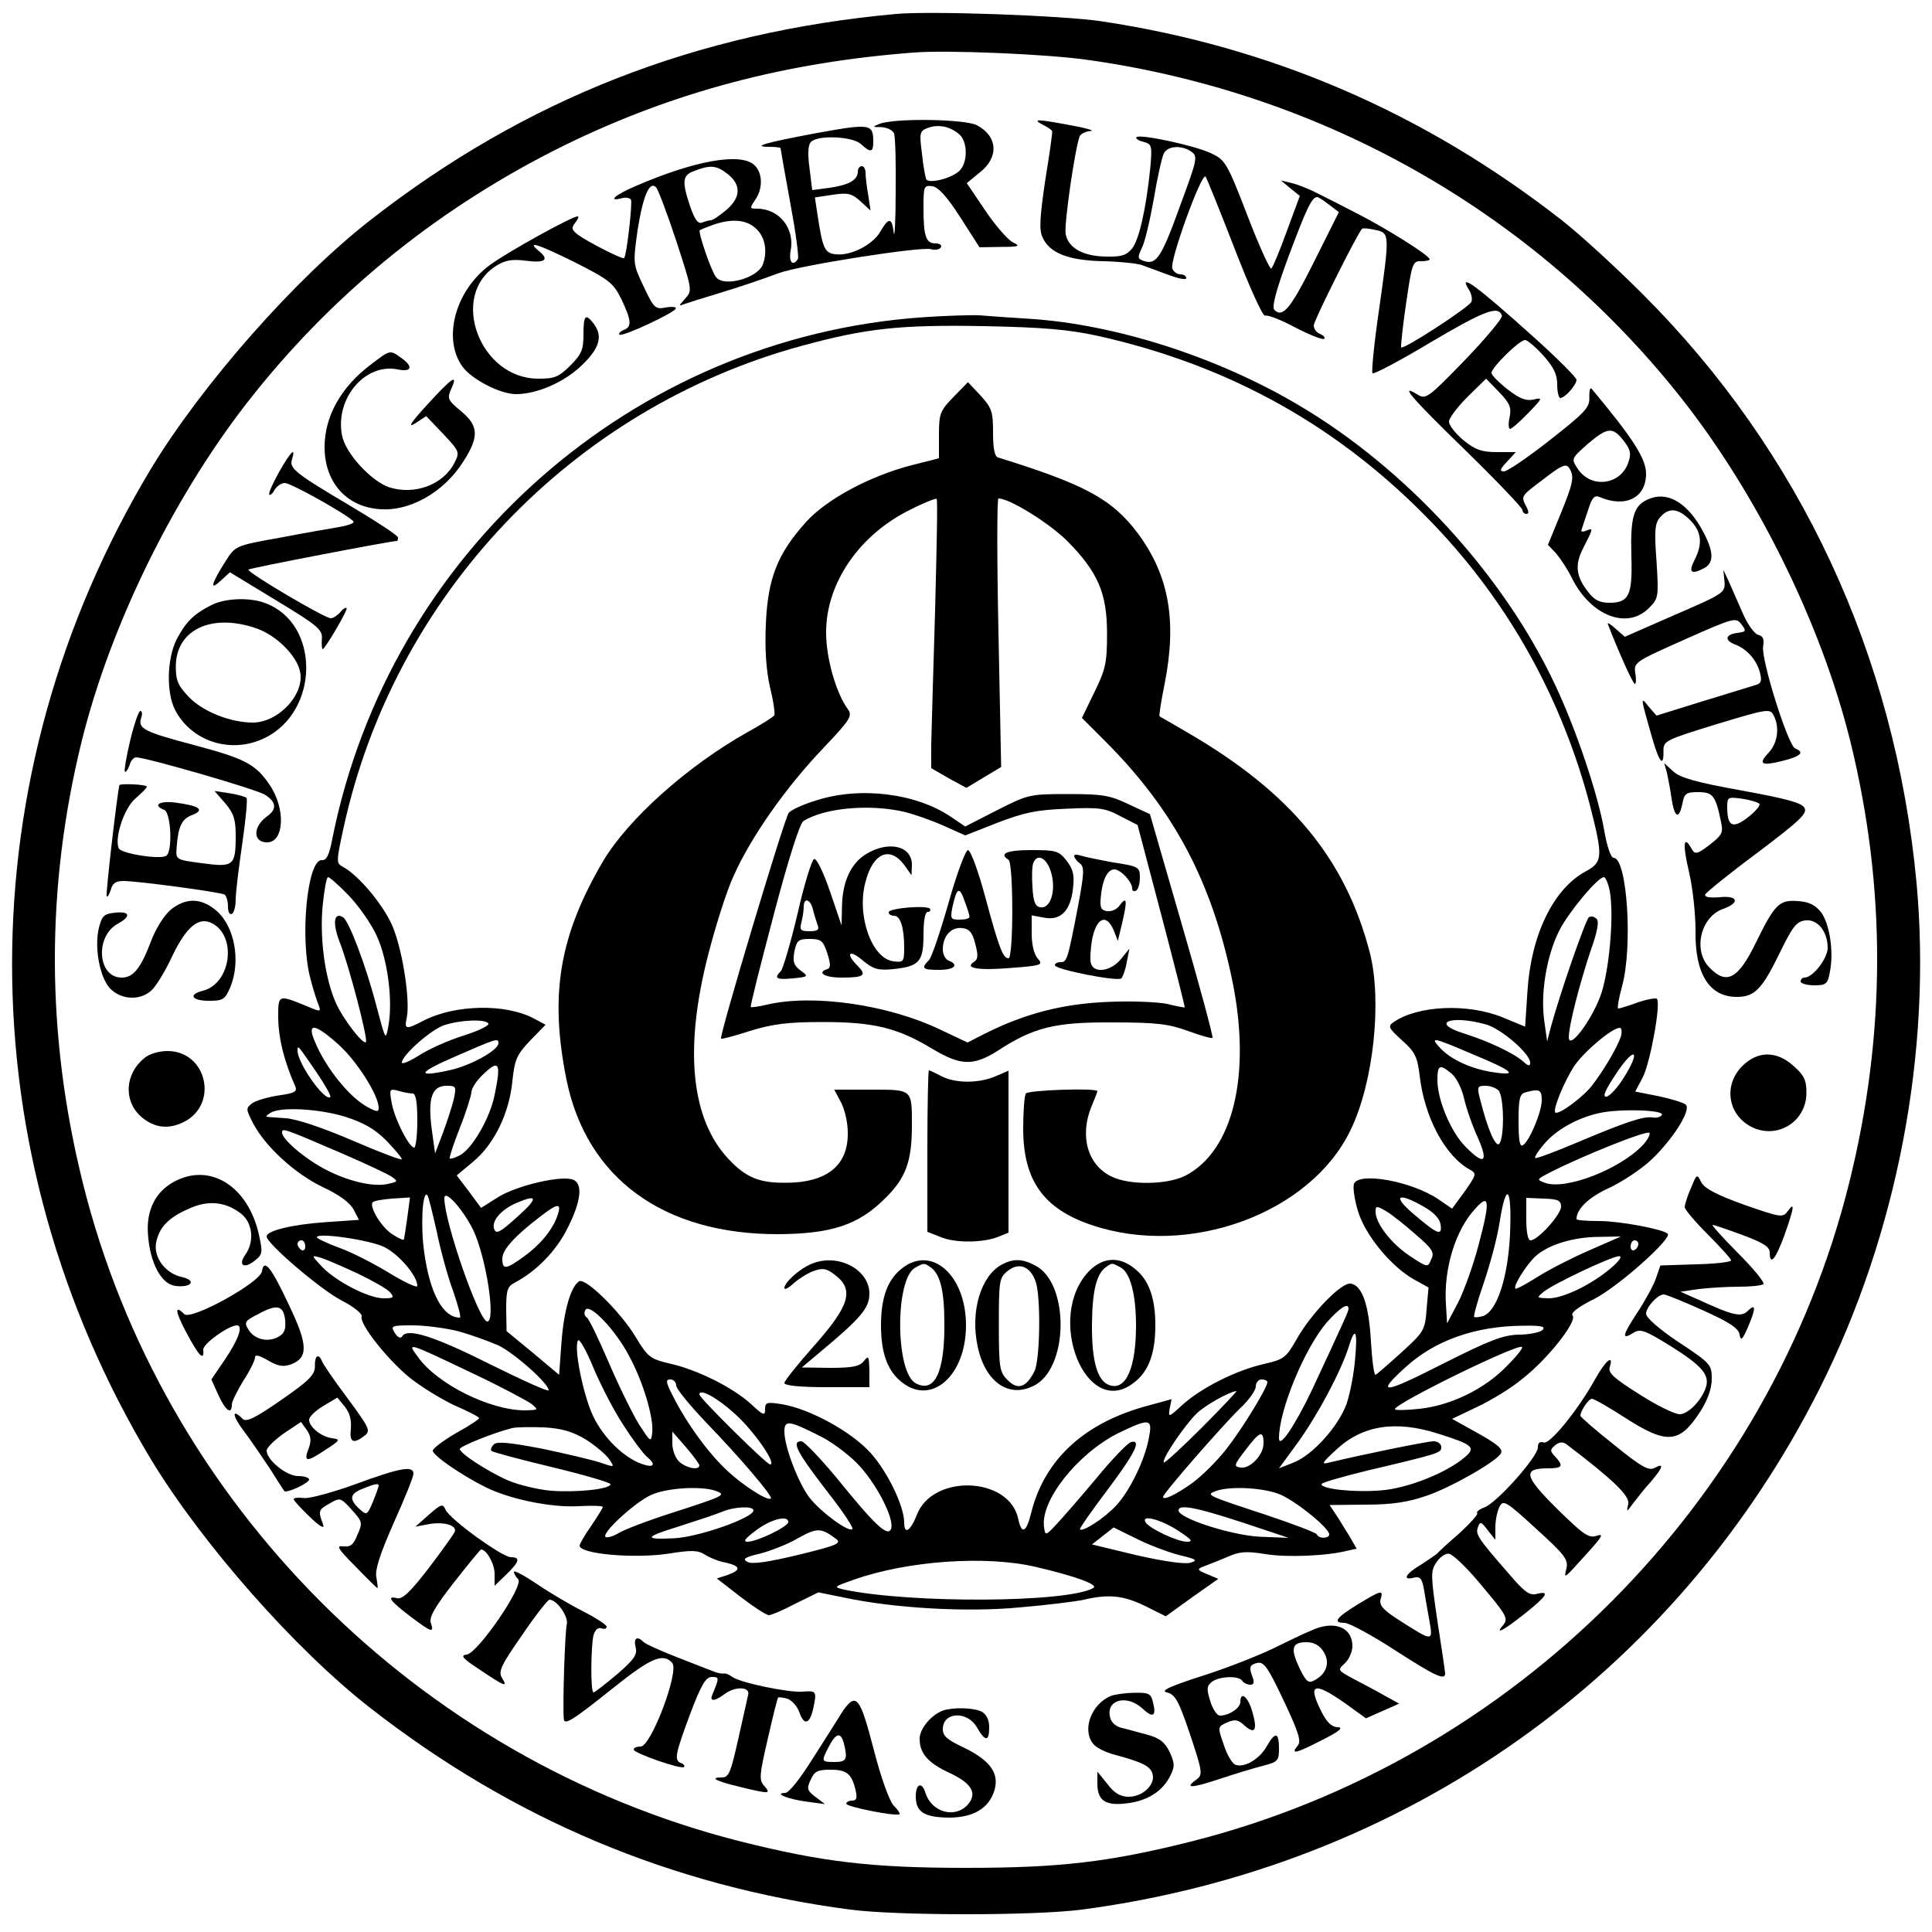 <?xml version="1.0" standalone="no"?>
<!DOCTYPE svg PUBLIC "-//W3C//DTD SVG 20010904//EN"
 "http://www.w3.org/TR/2001/REC-SVG-20010904/DTD/svg10.dtd">
<svg version="1.0" xmlns="http://www.w3.org/2000/svg"
 width="500pt" height="500pt" viewBox="0 0 500 500"
 preserveAspectRatio="xMidYMid meet">

<g transform="translate(0,500) scale(0.1,-0.1)"
fill="#000000" stroke="none">
<path d="M2320 4964 c-517 -47 -960 -220 -1362 -534 -195 -152 -434 -424 -566
-641 -481 -798 -481 -1770 0 -2568 132 -217 371 -489 566 -641 369 -288 780
-461 1242 -522 122 -16 478 -16 600 0 834 110 1536 607 1909 1348 201 400 291
871 251 1309 -55 588 -300 1116 -710 1525 -69 69 -162 154 -208 190 -356 278
-752 449 -1192 515 -102 15 -438 27 -530 19z m495 -119 c606 -85 1150 -392
1528 -865 201 -251 370 -592 446 -900 93 -379 92 -757 -3 -1140 -206 -830
-867 -1493 -1700 -1705 -215 -54 -342 -69 -586 -69 -244 0 -371 15 -586 69
-833 212 -1494 875 -1700 1705 -95 383 -96 761 -3 1140 76 308 245 649 446
900 218 273 490 490 808 646 279 136 569 213 900 238 87 7 346 -4 450 -19z"/>
<path d="M2275 4679 c-18 -7 -17 -8 6 -8 15 -1 30 -8 33 -17 3 -9 5 -77 4
-152 0 -75 -3 -122 -5 -104 -5 40 -13 40 -35 2 -20 -34 -77 -63 -116 -58 -28
3 -33 16 -46 100 l-7 47 46 7 c40 6 50 3 72 -17 l26 -24 -6 40 c-4 22 -7 48
-7 58 0 9 -4 17 -10 17 -5 0 -10 -6 -10 -14 0 -22 -24 -35 -73 -42 l-45 -6 -7
57 c-5 37 -4 60 4 68 18 18 106 14 128 -5 26 -24 33 -23 33 5 0 47 -7 48 -150
22 -133 -25 -167 -35 -117 -35 15 0 27 -2 27 -3 0 -2 11 -65 25 -141 14 -75
23 -141 20 -146 -13 -21 -24 -8 -19 20 12 58 -29 110 -87 110 -19 0 -19 1 -5
22 21 30 20 71 -2 91 -36 33 -156 11 -308 -55 -52 -22 -73 -41 -35 -31 10 3
21 1 24 -4 4 -8 -11 -145 -18 -151 -4 -4 -94 42 -120 61 -16 13 -17 17 -6 31
7 9 10 16 6 16 -15 0 -181 -92 -226 -125 -90 -65 -125 -191 -72 -264 24 -33
98 -71 138 -71 55 0 126 31 171 75 46 44 55 75 30 108 -21 27 -26 21 -26 -29
0 -39 -5 -51 -34 -80 -30 -30 -41 -34 -83 -34 -152 0 -231 215 -109 292 24 15
42 18 79 13 48 -6 59 3 32 25 -35 29 -2 18 91 -28 91 -46 101 -54 122 -96 26
-55 28 -72 6 -80 -9 -4 -14 -9 -11 -12 7 -7 146 58 146 68 1 4 -11 5 -27 2
-26 -5 -30 -1 -56 54 -28 59 -28 59 -16 146 14 89 31 129 48 111 5 -5 29 -68
52 -138 41 -126 42 -129 24 -149 -19 -21 -19 -21 0 -14 11 4 43 14 70 22 69
21 123 39 171 57 53 20 371 70 395 62 10 -3 21 -1 25 5 3 5 -2 10 -13 10 -26
0 -32 18 -32 92 0 56 1 59 23 56 15 -2 38 -27 72 -80 l50 -78 55 1 c48 0 52 2
31 12 -12 6 -45 43 -71 82 l-48 71 34 28 c50 39 46 94 -8 122 -31 16 -215 19
-253 3z m208 -27 c22 -20 22 -74 -1 -95 -21 -19 -77 -33 -85 -21 -2 5 -8 35
-11 67 -7 53 -6 58 15 66 28 10 58 4 82 -17z m-599 -103 c35 -28 33 -61 -5
-93 -17 -14 -34 -26 -39 -26 -5 0 -15 -3 -23 -6 -11 -4 -19 8 -31 42 -22 66
-20 81 12 92 41 16 57 14 86 -9z m73 -141 c23 -21 30 -59 17 -93 -14 -35 -101
-59 -121 -32 -12 14 -47 117 -42 121 2 2 18 8 34 14 49 17 87 14 112 -10z"/>
<path d="M2699 4677 c13 -6 24 -14 24 -17 1 -3 -7 -60 -18 -127 -14 -95 -16
-128 -7 -147 18 -41 67 -60 157 -62 44 -1 89 -6 100 -10 11 -4 41 -15 68 -25
26 -10 47 -14 47 -9 0 6 -7 10 -15 10 -9 0 -18 7 -21 15 -8 19 76 250 86 238
3 -4 37 -88 75 -186 39 -101 73 -176 79 -174 6 3 42 -11 79 -31 37 -19 70 -32
74 -29 3 4 -2 9 -11 13 -9 3 -16 13 -16 22 0 12 113 238 125 250 2 2 17 1 34
-3 38 -8 38 -9 9 -213 -12 -83 -19 -155 -16 -158 4 -3 72 33 152 81 139 82
174 95 183 68 2 -6 -41 -58 -96 -115 -93 -96 -101 -102 -121 -90 -50 31 -22
-3 120 -141 82 -80 150 -151 150 -157 0 -5 5 -10 10 -10 7 0 7 6 0 19 -14 28
-15 26 46 72 45 35 57 40 65 28 14 -22 11 -38 -23 -121 l-32 -78 21 -22 c11
-13 30 -41 41 -64 49 -98 143 -134 199 -78 25 25 26 28 20 122 -6 81 -4 99 10
114 22 25 46 23 77 -8 30 -30 33 -62 11 -104 -16 -32 -8 -38 26 -20 27 15 24
47 -10 106 -38 65 -87 92 -133 73 -40 -16 -49 -45 -46 -149 3 -100 -6 -120
-57 -120 -24 0 -39 7 -54 27 -32 40 -36 70 -15 112 28 55 28 55 10 48 -12 -5
-16 -3 -12 5 2 7 10 30 17 51 9 29 16 36 28 31 67 -29 121 -3 121 60 0 39 -34
92 -141 220 -4 4 -6 -5 -6 -21 2 -27 -9 -39 -102 -112 -56 -44 -110 -81 -119
-81 -12 0 -10 6 8 25 l23 25 -49 0 c-40 0 -56 6 -87 31 -20 17 -37 38 -37 48
0 9 22 38 48 64 l48 47 33 -34 c28 -29 33 -40 28 -65 -4 -17 -3 -31 1 -31 4 0
26 19 47 41 38 39 38 41 14 35 -20 -4 -36 2 -67 26 -23 18 -42 37 -42 43 0 14
72 85 87 85 6 0 27 -18 47 -40 27 -30 36 -49 36 -75 0 -19 4 -35 8 -35 12 0
42 34 42 47 0 6 -49 55 -109 109 -150 135 -198 170 -170 125 7 -10 10 -25 7
-32 -6 -14 -176 -125 -182 -118 -1 2 4 54 13 114 15 103 17 110 39 109 12 0
22 2 22 5 -1 10 -109 78 -185 117 -38 20 -86 44 -106 54 -19 10 -49 22 -65 26
l-29 7 24 -20 25 -20 -34 -92 c-18 -50 -36 -93 -40 -96 -4 -2 -32 60 -62 138
-52 135 -57 143 -93 160 -41 20 -185 51 -194 42 -3 -3 5 -9 18 -12 22 -6 23
-9 18 -67 -11 -107 -29 -186 -47 -209 -15 -18 -28 -22 -68 -21 -59 1 -97 22
-104 58 -5 23 24 221 36 253 3 7 16 13 28 14 13 0 -8 7 -47 14 -90 17 -106 18
-76 2z m385 -70 c16 -12 14 -21 -29 -137 -49 -136 -62 -155 -93 -146 -18 6
-19 9 -7 34 8 15 21 72 31 127 9 55 21 108 26 118 10 20 47 22 72 4z m356
-137 l25 -19 -63 -126 c-61 -122 -82 -149 -104 -127 -7 7 4 50 37 139 46 123
60 153 74 153 3 0 17 -9 31 -20z m763 -612 c17 -22 19 -33 11 -55 -20 -59 -97
-68 -131 -16 -17 26 -17 26 27 65 51 43 64 44 93 6z"/>
<path d="M2389 4179 c-752 -52 -1381 -608 -1529 -1350 -8 -42 -15 -56 -27 -55
-38 3 -58 -206 -29 -309 7 -28 17 -58 21 -67 6 -16 4 -17 -26 -4 -81 33 -79
34 -79 -31 1 -50 15 -109 44 -174 6 -14 -1 -18 -43 -24 -27 -4 -58 -13 -68
-20 -17 -13 -17 -15 2 -52 32 -61 109 -131 180 -165 43 -20 70 -40 80 -58 l14
-27 -87 -6 c-86 -6 -152 -22 -152 -37 0 -18 139 -137 193 -165 33 -17 55 -35
53 -42 -7 -18 65 -110 125 -159 29 -23 81 -55 115 -71 35 -15 64 -30 64 -33 0
-3 -27 -21 -60 -39 -33 -19 -60 -40 -60 -45 0 -13 75 -64 137 -95 63 -31 169
-53 240 -49 35 2 63 1 63 -2 0 -3 -14 -25 -30 -49 -17 -24 -30 -47 -30 -51 0
-22 141 -34 229 -21 61 10 77 9 95 -2 12 -8 36 -18 54 -21 39 -9 41 -19 5 -32
l-28 -9 62 -48 c34 -26 66 -47 73 -47 6 0 37 13 69 30 l59 29 69 -14 c128 -27
314 -38 451 -25 70 6 145 15 167 20 65 15 102 11 158 -16 l54 -27 68 49 68 48
-29 12 c-26 11 -27 13 -9 20 11 4 38 15 60 24 33 15 50 16 100 8 55 -9 159 -5
213 9 l23 5 -19 33 c-11 17 -26 43 -35 56 l-16 24 92 1 c68 0 110 6 159 23 62
21 178 87 192 109 7 12 -8 25 -74 61 l-52 29 65 31 c36 17 89 49 116 72 65 50
143 149 131 164 -6 7 13 22 57 44 62 32 201 156 189 168 -12 12 -124 33 -178
33 -32 0 -58 2 -58 5 0 26 31 56 83 80 33 15 83 48 110 73 57 54 104 129 90
143 -5 5 -37 15 -70 22 l-61 12 20 38 c19 38 47 191 36 202 -3 3 -25 -1 -49
-9 -24 -9 -47 -16 -51 -16 -3 0 1 26 10 58 28 103 13 332 -22 332 -7 0 -17 29
-24 69 -16 95 -74 266 -128 380 -134 285 -387 560 -664 723 -211 125 -475 209
-696 223 -49 3 -107 7 -129 9 -22 1 -88 -1 -146 -5z m451 -48 c346 -77 632
-238 873 -491 194 -204 330 -450 402 -725 34 -133 33 -146 -11 -170 -84 -45
-142 -165 -151 -311 l-6 -91 -58 24 c-91 37 -219 31 -282 -12 -16 -11 -14 -15
21 -47 34 -30 40 -43 46 -91 12 -108 66 -209 130 -244 18 -10 17 -13 -13 -56
l-33 -45 -35 24 c-69 47 -207 72 -219 40 -3 -8 1 -39 10 -69 18 -62 85 -144
145 -178 l38 -21 -5 -56 c-4 -55 -7 -59 -65 -112 -33 -30 -63 -56 -67 -58 -4
-2 -9 37 -12 85 -5 94 -22 146 -52 151 -23 5 -103 -77 -141 -145 -27 -47 -32
-51 -84 -63 -71 -16 -161 -61 -210 -105 -36 -33 -38 -34 -34 -11 l5 25 -58
-16 c-165 -43 -270 -138 -305 -277 -13 -53 -25 -59 -34 -16 -24 109 -221 116
-262 10 -17 -43 -33 -53 -33 -20 0 42 -43 131 -87 180 -50 55 -157 114 -230
126 -39 6 -43 5 -43 -14 0 -17 -5 -15 -37 15 -48 43 -138 88 -209 104 -51 12
-57 16 -89 69 -39 65 -130 154 -146 144 -22 -13 -40 -77 -46 -159 l-6 -83 -68
57 -68 56 -1 57 c0 49 3 59 23 69 55 29 107 82 136 141 35 69 40 115 14 125
-30 12 -144 -15 -192 -44 l-46 -29 -31 42 -32 42 43 36 c54 45 93 125 101 208
6 56 11 68 46 105 l40 41 -32 17 c-73 38 -201 35 -281 -5 -50 -26 -53 -25 -46
8 8 42 -9 161 -34 227 -20 55 -89 139 -132 162 -17 9 -17 13 2 100 131 603
591 1086 1186 1248 165 45 253 55 470 51 156 -3 221 -9 295 -25z m-1938 -1448
c26 -27 59 -74 73 -105 29 -63 42 -170 30 -234 -7 -38 -7 -37 -31 53 -26 101
-71 220 -86 229 -24 15 -28 -15 -9 -64 24 -60 74 -252 68 -259 -8 -7 -60 61
-78 102 -28 63 -42 167 -34 251 4 40 10 74 14 74 4 0 28 -21 53 -47z m3264 11
c12 -63 -2 -215 -25 -274 -25 -65 -80 -137 -81 -105 0 31 28 139 56 223 18 50
23 77 16 84 -6 6 -15 8 -20 4 -8 -5 -74 -194 -99 -286 l-9 -35 -8 57 c-9 71 7
166 40 231 25 48 99 137 115 137 4 0 11 -16 15 -36z m-2902 -343 c3 -5 -26
-19 -64 -31 -39 -12 -90 -35 -115 -51 -25 -16 -45 -24 -45 -19 0 19 76 86 110
97 43 14 107 16 114 4z m2581 -2 c40 -11 115 -76 115 -99 0 -10 -5 -9 -17 2
-26 23 -90 53 -156 74 -86 27 -33 48 58 23z m-2967 -54 c46 -42 102 -130 102
-162 0 -11 -5 -11 -27 1 -47 24 -110 102 -138 170 -22 51 0 48 63 -9z m3317
23 c-9 -27 -40 -81 -73 -125 -23 -31 -89 -80 -97 -72 -7 7 23 80 49 120 25 37
98 99 118 99 5 0 6 -10 3 -22z m-2905 -18 c0 -18 -74 -59 -128 -70 -87 -19
-81 -6 19 37 105 46 109 47 109 33z m2518 -27 c109 -45 123 -58 57 -48 -56 8
-111 33 -139 64 -26 28 -18 27 82 -16z m-2989 -48 c22 -32 38 -61 36 -64 -14
-13 -85 87 -85 120 0 16 1 14 49 -56z m3384 -13 c-16 -26 -36 -48 -45 -50 -12
-2 -5 15 25 60 47 71 65 62 20 -10z m-2923 -46 c-12 -60 -58 -139 -90 -156
-12 -6 -23 -10 -26 -8 -2 2 10 38 26 79 16 40 29 82 30 92 0 11 15 33 33 49
39 37 44 26 27 -56z m2476 56 c12 -9 27 -38 33 -65 6 -26 22 -72 36 -102 28
-64 16 -72 -33 -22 -38 39 -72 121 -72 172 0 39 6 42 36 17z m-2581 -64 c-4
-18 -17 -58 -28 -88 l-21 -55 -9 65 c-10 79 1 110 39 110 24 0 25 -2 19 -32z
m2703 20 c14 -14 16 -116 3 -137 -9 -14 -30 33 -50 112 -9 34 -8 37 13 37 12
0 27 -5 34 -12z m-2810 -8 c8 0 12 -21 12 -70 0 -38 -4 -70 -8 -70 -13 0 -50
72 -58 114 -7 38 -6 39 17 33 13 -4 30 -7 37 -7z m2922 -17 c0 -31 -32 -107
-49 -117 -8 -5 -11 14 -11 63 0 58 3 70 18 74 36 10 42 7 42 -20z m-3097 -43
c47 -15 76 -31 106 -61 22 -23 41 -45 41 -49 0 -4 -57 18 -127 48 -79 34 -145
56 -173 58 -25 2 -47 3 -50 4 -3 0 2 5 10 10 25 16 124 11 193 -10z m3408 5
c-2 -5 -13 -9 -23 -7 -24 4 -69 -11 -197 -65 -57 -24 -105 -42 -108 -40 -2 3
8 19 23 36 30 36 84 67 141 80 50 12 169 9 164 -4z m-3416 -100 c60 -26 118
-53 128 -60 17 -12 17 -13 -5 -18 -35 -10 -97 3 -155 31 -55 26 -123 82 -123
101 0 12 2 12 155 -54z m3367 22 c-59 -63 -201 -118 -254 -98 -22 8 -21 9 12
26 79 41 255 112 259 103 2 -5 -6 -19 -17 -31z m-3122 -223 c10 -49 29 -119
43 -156 13 -38 21 -68 17 -68 -43 0 -77 61 -92 168 -10 68 -5 162 8 149 3 -3
13 -45 24 -93z m95 2 c33 -70 59 -236 36 -236 -21 0 -111 257 -111 319 0 25
48 -28 75 -83z m2683 -8 c-5 -114 -34 -202 -70 -214 -11 -3 -21 -4 -23 -2 -2
2 9 42 25 88 16 47 35 117 41 157 17 108 32 92 27 -29z m-2854 40 c-4 -29 -8
-54 -9 -56 -2 -2 -15 4 -30 14 -27 17 -59 69 -51 82 2 4 25 8 50 10 l47 3 -7
-53z m285 3 c-44 -40 -55 -46 -60 -32 -8 20 17 50 56 67 57 25 59 14 4 -35z
m2346 26 c25 -14 41 -31 43 -45 5 -31 -6 -28 -66 23 -60 50 -47 62 23 22z
m141 -101 c-14 -53 -38 -119 -53 -148 l-28 -53 -3 50 c-6 92 25 193 77 248 36
40 38 19 7 -97z m214 101 c0 -20 -60 -87 -79 -87 -7 0 -11 22 -11 55 l0 55 45
-2 c37 -1 45 -5 45 -21z m-2596 -19 c-11 -37 -44 -78 -87 -109 -48 -35 -57
-36 -57 -6 0 23 33 59 100 110 43 33 53 34 44 5z m2220 -53 c43 -37 49 -46 40
-64 -9 -22 -9 -22 -56 9 -48 32 -88 84 -88 114 0 16 2 16 28 1 15 -9 49 -36
76 -60z m-2668 -33 c38 -20 84 -74 84 -100 0 -6 -32 9 -70 32 -39 24 -97 54
-130 66 -33 12 -60 25 -60 28 0 13 139 -7 176 -26z m3119 -7 c-44 -19 -105
-50 -135 -69 -30 -19 -56 -33 -58 -31 -7 6 27 60 51 83 32 30 98 51 167 51
l55 1 -80 -35z m-3325 9 c0 -8 -4 -12 -10 -9 -5 3 -10 10 -10 16 0 5 5 9 10 9
6 0 10 -7 10 -16z m3450 7 c0 -6 -4 -13 -10 -16 -5 -3 -10 1 -10 9 0 9 5 16
10 16 6 0 10 -4 10 -9z m-3314 -77 c39 -19 77 -40 84 -49 11 -13 8 -15 -17
-15 -39 0 -122 43 -159 81 -29 31 -29 31 -4 24 14 -4 57 -23 96 -41z m3244 15
c-50 -43 -124 -79 -162 -79 -32 1 -32 1 -13 17 28 22 177 92 195 92 9 0 1 -12
-20 -30z m-2542 -228 c37 -68 64 -161 60 -198 -3 -27 -4 -26 -35 22 -17 28
-52 99 -78 160 -26 60 -51 113 -57 116 -6 4 -7 12 -3 19 11 18 78 -52 113
-119z m1862 122 c0 -6 -6 -20 -95 -211 -44 -92 -85 -153 -85 -124 0 73 67 234
124 300 34 38 56 52 56 35z m-2305 -58 c33 -9 80 -26 105 -37 43 -21 130 -99
130 -116 0 -5 -66 25 -147 65 -147 74 -218 97 -232 75 -4 -7 -11 -4 -19 8 -12
19 -9 20 46 20 32 0 85 -7 117 -15z m2807 3 c-6 -6 -34 -12 -61 -12 -41 -1
-75 -14 -200 -77 -153 -78 -173 -79 -92 -6 75 68 179 105 301 106 49 1 61 -2
52 -11z m-485 -75 c-3 -38 -13 -89 -22 -116 -21 -58 -87 -132 -137 -152 l-38
-15 49 67 c51 71 110 181 131 246 17 56 24 45 17 -30z m-1895 -169 c24 -38 52
-75 61 -83 26 -21 20 -31 -11 -20 -47 16 -99 67 -126 122 -26 53 -52 180 -40
198 3 6 21 -25 39 -69 18 -43 52 -110 77 -148z m-387 131 c72 -34 139 -70 150
-78 19 -16 19 -16 -16 -17 -91 0 -228 68 -278 139 -28 38 -30 39 144 -44z
m2674 19 c-57 -59 -146 -102 -226 -110 -35 -4 -63 -4 -63 -1 0 15 319 171 329
161 3 -3 -15 -25 -40 -50z m-2149 -50 c0 -8 36 -52 79 -97 86 -89 172 -190
166 -195 -7 -8 -70 32 -112 71 -48 44 -106 123 -142 195 -18 35 -19 42 -6 42
8 0 15 -7 15 -16z m1530 9 c0 -14 -65 -121 -107 -174 -24 -31 -63 -69 -86 -86
-43 -31 -77 -47 -77 -37 0 9 152 183 199 229 23 21 41 47 41 57 0 10 7 18 15
18 8 0 15 -3 15 -7z m-1377 -83 c49 -44 108 -130 90 -130 -9 0 -183 172 -183
181 0 17 46 -8 93 -51z m1207 -35 c-52 -52 -96 -92 -98 -90 -7 7 54 97 85 127
23 22 84 56 103 58 2 0 -38 -43 -90 -95z m-987 -22 c27 -13 69 -44 94 -69 49
-49 99 -145 89 -171 -9 -21 -42 10 -143 135 -42 50 -82 92 -89 92 -27 0 -12
-28 73 -138 36 -46 62 -86 59 -89 -9 -10 -82 44 -111 81 -29 38 -65 132 -65
171 0 31 12 29 93 -12z m851 0 c-9 -58 -51 -144 -87 -181 -30 -32 -85 -67 -92
-60 -2 2 30 48 71 102 72 96 89 131 61 124 -8 -2 -48 -43 -89 -93 -41 -49 -88
-103 -104 -120 -28 -30 -29 -30 -32 -7 -10 68 86 189 190 242 82 40 91 39 82
-7z m-1457 -9 c25 -16 52 -39 60 -51 14 -21 14 -21 -24 -8 -21 7 -89 23 -151
36 -84 16 -116 19 -124 11 -7 -7 -9 -14 -6 -17 3 -3 73 -22 157 -42 83 -20
151 -40 151 -44 0 -13 -88 -22 -154 -17 -34 3 -84 15 -112 27 -54 24 -124 70
-124 81 0 7 90 43 135 54 11 3 48 3 83 2 48 -3 74 -11 109 -32z m2204 16 c92
-29 100 -36 69 -62 -47 -40 -148 -80 -215 -85 -67 -6 -155 3 -155 16 0 4 53
19 118 35 190 45 192 46 192 61 0 8 -9 15 -20 15 -17 0 -187 -35 -270 -55 -22
-6 -19 -1 18 33 67 63 153 77 263 42z m-1911 -82 c0 -14 -33 -8 -52 9 -10 9
-18 30 -18 47 l0 31 35 -40 c19 -22 34 -43 35 -47z m1460 57 c0 -31 -35 -67
-60 -63 -18 3 -16 7 13 45 37 49 47 53 47 18z m-1416 -124 c25 -10 22 -12
-114 -56 -63 -20 -125 -44 -138 -52 -13 -8 -28 -13 -34 -11 -16 6 73 89 117
109 41 19 133 24 169 10z m1462 -10 c43 -20 124 -86 124 -102 0 -11 -27 -12
-32 0 -1 4 -61 27 -133 51 -152 50 -155 51 -129 61 37 14 128 9 170 -10z
m-1366 -40 c0 -19 -142 -69 -205 -72 -80 -4 -78 3 10 30 50 16 101 33 115 39
31 13 80 15 80 3z m1265 -31 l120 -40 -75 3 c-75 4 -210 48 -210 68 0 17 46 8
165 -31z m-1175 1 c0 -12 -81 -51 -105 -51 -13 0 -7 8 21 29 38 29 84 41 84
22z m1007 -21 c37 -24 42 -30 25 -30 -25 0 -97 34 -107 50 -13 21 36 9 82 -20z
m-884 -22 c16 -12 5 -17 -97 -42 -80 -19 -120 -25 -132 -18 -13 7 -7 12 32 21
27 7 72 24 99 40 50 28 60 27 98 -1z m887 -42 c46 -11 51 -14 32 -20 -14 -5
-69 3 -140 19 l-116 28 28 22 28 22 57 -28 c31 -16 81 -35 111 -43z m-370 -31
c107 -25 165 -47 149 -55 -68 -38 -471 -40 -644 -4 -29 7 -28 7 25 26 140 49
341 63 470 33z"/>
<path d="M2468 3973 c-35 -36 -38 -43 -38 -99 l0 -60 -71 -18 c-108 -28 -220
-88 -273 -147 -74 -82 -99 -146 -104 -264 -3 -67 1 -121 11 -165 9 -35 13 -68
11 -71 -2 -4 -33 -24 -68 -43 -157 -88 -311 -226 -376 -336 -113 -193 -138
-345 -94 -564 52 -256 252 -401 549 -400 138 1 207 24 276 93 53 52 69 95 69
188 0 95 2 93 -106 93 l-95 0 17 -32 c10 -18 18 -53 18 -78 2 -87 -55 -132
-165 -131 -70 0 -105 17 -153 72 -89 105 -104 283 -43 519 19 74 48 166 66
204 45 101 135 228 228 326 74 78 80 87 67 105 -30 41 -56 131 -56 197 -1 127
85 254 218 319 35 18 66 30 68 28 3 -2 0 -132 -4 -289 -5 -157 -9 -313 -10
-347 l0 -61 45 -26 46 -25 45 27 45 27 -7 348 c-4 191 -4 347 0 347 29 0 130
-63 177 -109 81 -82 104 -136 104 -241 0 -76 -4 -93 -33 -152 l-32 -66 63 -63
c176 -177 273 -361 326 -616 50 -243 3 -442 -122 -506 -46 -23 -143 -25 -190
-2 -62 29 -84 105 -52 182 8 19 15 37 15 39 0 9 -179 3 -185 -6 -4 -6 -7 -47
-7 -91 0 -133 52 -207 176 -249 252 -86 567 29 671 245 60 123 82 335 50 460
-63 242 -204 413 -468 567 -39 23 -74 43 -76 44 -2 2 4 39 13 84 32 162 12
279 -68 388 -67 90 -137 128 -363 198 -9 2 -13 24 -13 64 0 54 -3 64 -32 96
l-33 35 -37 -38z"/>
<path d="M2114 2929 c-34 -10 -67 -25 -73 -33 -11 -14 -180 -577 -175 -584 1
-2 35 7 75 20 59 18 97 23 189 23 132 0 193 -15 284 -70 72 -43 105 -44 167
-5 95 62 150 75 299 74 113 0 145 -4 194 -22 33 -12 61 -20 64 -18 2 3 -33
134 -79 292 l-83 287 -56 26 c-48 23 -68 26 -156 26 -100 0 -103 -1 -184 -42
l-82 -42 -37 25 c-90 61 -234 79 -347 43z m226 -30 c25 -6 71 -22 102 -36 l56
-25 84 33 c68 26 100 33 178 36 84 4 100 2 139 -19 l45 -23 62 -235 c34 -129
61 -236 60 -237 -1 -1 -22 3 -46 9 -25 5 -94 8 -155 5 -115 -5 -212 -30 -314
-81 l-47 -24 -72 34 c-134 64 -328 92 -447 64 -22 -5 -41 -8 -42 -6 -2 2 25
108 59 237 38 145 68 238 77 244 54 34 170 45 261 24z"/>
<path d="M2242 2790 c-40 -24 -62 -72 -63 -137 l-1 -48 -30 88 c-17 50 -35 86
-41 84 -6 -2 -26 -66 -43 -142 -18 -76 -38 -143 -43 -148 -19 -19 -12 -23 31
-19 41 4 41 5 19 21 -17 13 -20 23 -15 49 6 28 10 32 39 32 30 0 35 -4 46 -37
9 -28 9 -38 0 -41 -28 -9 -7 -22 37 -22 59 0 66 6 41 31 -32 32 -21 43 13 14
28 -23 39 -27 80 -23 67 7 78 19 78 89 0 35 4 59 11 59 5 0 8 3 6 8 -7 10
-107 2 -107 -9 0 -5 6 -9 14 -9 16 0 26 -30 26 -83 0 -36 -2 -38 -27 -35 -57
6 -97 120 -73 206 19 74 62 93 99 45 l20 -28 1 27 c0 49 -60 63 -118 28z
m-138 -144 c3 -13 9 -31 12 -40 5 -12 0 -16 -21 -16 -23 0 -26 3 -21 23 3 12
6 30 6 40 0 25 17 21 24 -7z"/>
<path d="M2455 2664 c-21 -74 -44 -142 -51 -149 -21 -21 -17 -25 26 -25 40 0
53 13 25 24 -8 3 -15 16 -15 29 0 35 22 59 51 55 18 -2 26 -12 33 -41 8 -29 7
-40 -3 -46 -27 -17 11 -23 96 -16 79 6 83 8 69 24 -10 11 -16 36 -16 65 l0 47
33 -6 c42 -8 68 18 74 77 4 34 0 49 -17 71 -20 25 -27 27 -91 27 -63 0 -85 -9
-59 -25 13 -8 13 -255 0 -255 -14 0 -24 24 -60 158 -18 67 -38 122 -45 122 -6
0 -29 -61 -50 -136z m265 79 c14 -47 -1 -96 -28 -91 -13 2 -18 15 -20 52 -2
27 -1 55 2 62 10 27 35 14 46 -23z m-211 -115 c1 -5 -11 -8 -25 -8 -24 0 -25
2 -19 33 11 50 18 54 31 16 7 -18 13 -37 13 -41z"/>
<path d="M2780 2785 c0 -4 6 -13 14 -19 13 -9 12 -25 -4 -111 -27 -140 -29
-145 -45 -145 -8 0 -15 -3 -15 -8 0 -11 163 -43 172 -34 4 4 11 23 14 42 l7
35 -22 -27 c-25 -31 -68 -38 -77 -13 -4 8 -2 36 2 62 11 58 37 70 56 26 l11
-28 12 50 c13 56 11 67 -8 41 -7 -10 -22 -16 -33 -14 -15 3 -18 10 -15 38 4
43 17 70 35 70 16 0 46 -32 46 -49 0 -7 5 -9 10 -6 6 3 10 19 10 34 0 27 -3
29 -69 39 -38 7 -76 15 -85 18 -9 3 -16 3 -16 -1z"/>
<path d="M2400 2021 l0 -209 33 -13 c37 -16 109 -16 150 0 l27 11 0 209 0 210
-35 -15 c-44 -18 -102 -18 -139 1 -15 8 -30 15 -32 15 -2 0 -4 -94 -4 -209z"/>
<path d="M2100 1729 c-30 -12 -70 -48 -70 -62 0 -6 10 -1 23 11 12 11 35 26
51 32 25 9 34 8 55 -8 53 -39 41 -80 -54 -187 -41 -46 -75 -89 -75 -94 0 -7
40 -11 110 -11 l110 0 0 43 c-1 37 -2 40 -14 25 -11 -14 -28 -18 -87 -18 l-74
1 50 42 c103 86 125 112 125 149 0 63 -82 106 -150 77z"/>
<path d="M2335 1718 c-38 -29 -55 -76 -55 -148 0 -72 17 -119 55 -148 77 -60
165 19 165 148 0 129 -88 208 -165 148z m71 4 c27 -17 38 -61 38 -147 1 -126
-25 -181 -74 -155 -53 28 -54 269 -2 299 21 12 24 13 38 3z"/>
<path d="M2592 1727 c-54 -30 -81 -121 -62 -211 19 -91 79 -135 144 -103 92
43 95 266 5 312 -34 18 -57 18 -87 2z m88 -43 c14 -37 12 -204 -3 -233 -21
-42 -43 -49 -69 -23 -21 21 -23 31 -23 143 0 115 1 122 23 140 29 23 58 12 72
-27z"/>
<path d="M2820 1712 c-117 -118 -10 -389 115 -290 38 29 55 76 55 148 0 72
-17 119 -55 148 -39 31 -80 28 -115 -6z m80 8 c25 -13 40 -70 40 -150 0 -110
-26 -169 -68 -155 -32 10 -47 62 -46 160 1 86 12 130 38 147 14 10 14 10 36
-2z"/>
<path d="M959 4056 c-77 -58 -119 -134 -119 -213 0 -88 53 -151 135 -160 81
-10 173 41 225 124 40 63 39 91 -7 129 -35 29 -36 33 -25 58 18 40 3 30 -63
-42 -42 -46 -51 -60 -31 -48 l29 19 44 -46 c43 -46 43 -47 29 -75 -29 -57
-104 -84 -169 -63 -47 16 -114 89 -122 135 -18 95 60 187 144 170 37 -8 41 8
9 30 -29 21 -28 21 -79 -18z"/>
<path d="M722 3778 c-16 -29 -28 -55 -25 -58 2 -3 9 3 14 13 6 9 17 17 26 17
17 0 169 -86 178 -100 2 -4 -14 -10 -38 -14 -23 -4 -93 -16 -155 -28 -113 -20
-113 -21 -138 -60 -38 -60 -42 -78 -13 -51 l24 22 120 -73 c108 -65 120 -76
118 -99 -1 -15 0 -27 2 -27 6 0 66 102 62 106 -2 3 -10 -2 -17 -11 -7 -8 -18
-15 -24 -15 -16 0 -219 120 -213 126 4 4 369 74 384 74 2 0 3 4 3 9 0 5 -55
41 -122 81 -147 87 -160 98 -152 122 10 33 -4 19 -34 -34z"/>
<path d="M4463 3495 c2 -29 -1 -31 -128 -86 l-130 -57 -24 21 c-13 12 -22 17
-20 12 27 -70 65 -155 70 -155 3 0 4 13 1 28 -4 28 0 30 128 87 128 57 133 58
147 39 13 -17 12 -19 -11 -22 -32 -4 -34 -20 -3 -31 29 -12 54 -40 62 -73 5
-20 3 -27 -12 -31 -10 -3 -72 -22 -137 -42 l-119 -37 -20 23 c-22 28 -22 27 8
-78 19 -67 31 -81 30 -36 0 26 5 28 138 69 129 39 138 41 147 23 16 -30 11
-71 -12 -96 -29 -31 -20 -36 36 -22 47 12 57 22 32 32 -19 8 -89 232 -83 264
3 19 0 27 -13 30 -10 3 -29 29 -42 61 -14 32 -30 68 -36 82 l-12 25 3 -30z"/>
<path d="M545 3433 c-45 -23 -65 -44 -88 -88 -25 -50 -27 -137 -4 -182 43 -83
146 -115 232 -73 142 69 144 296 2 349 -41 16 -107 13 -142 -6z m118 -59 c50
-17 103 -68 113 -110 15 -58 -54 -134 -122 -134 -57 0 -128 28 -164 65 -29 30
-35 43 -35 80 0 95 92 139 208 99z"/>
<path d="M337 3084 c-10 -42 -16 -78 -14 -81 3 -2 8 5 12 16 3 12 11 21 17 21
26 0 313 -83 334 -97 29 -18 31 -37 6 -55 -38 -27 -38 -68 -1 -68 45 0 49 88
6 150 -35 52 -64 67 -192 101 -132 35 -148 43 -140 70 4 11 3 19 -2 19 -4 0
-16 -34 -26 -76z"/>
<path d="M4314 3000 c3 -14 9 -44 12 -67 8 -50 19 -55 28 -13 5 27 10 30 41
30 38 0 45 -9 59 -77 6 -28 3 -34 -29 -59 -33 -25 -38 -26 -47 -11 -21 38 -24
13 -7 -59 10 -42 17 -110 17 -152 -2 -113 36 -172 107 -172 46 0 65 20 110
112 34 70 44 83 67 86 31 4 58 -28 58 -71 0 -27 -38 -77 -60 -77 -5 0 -10 -4
-10 -10 0 -5 16 -10 35 -10 31 0 35 3 41 36 10 52 -1 123 -23 153 -15 19 -31
27 -60 29 -48 4 -60 -8 -108 -106 -46 -95 -76 -112 -120 -67 -45 44 -24 133
35 153 44 16 38 35 -10 30 -25 -2 -39 0 -37 7 2 5 62 54 135 108 110 83 130
102 122 116 -6 13 -46 24 -162 45 -117 21 -159 33 -177 49 l-24 22 7 -25z
m239 -80 c4 -4 -9 -19 -29 -35 -40 -31 -54 -24 -54 27 0 25 2 26 38 21 20 -3
41 -9 45 -13z"/>
<path d="M309 2968 c-7 -31 -36 -284 -33 -288 3 -2 7 6 11 18 4 16 13 22 32
22 39 0 251 -29 262 -35 5 -4 9 -17 9 -31 0 -14 4 -22 10 -19 6 3 10 20 10 38
0 17 8 82 17 144 9 62 14 115 11 118 -3 3 -23 9 -44 12 l-39 6 28 -32 c22 -26
27 -42 27 -84 0 -78 -6 -82 -87 -71 -68 9 -68 9 -66 39 4 56 13 76 41 86 33
13 18 24 -45 32 -41 5 -59 -7 -28 -19 18 -7 22 -109 5 -119 -17 -10 -118 6
-123 20 -11 28 15 105 44 129 16 14 29 27 29 30 0 6 -69 9 -71 4z"/>
<path d="M441 2645 c-17 -15 -39 -50 -51 -83 -26 -68 -45 -92 -75 -92 -63 0
-70 108 -9 140 34 19 30 32 -8 28 -29 -3 -34 -8 -42 -39 -12 -49 1 -124 27
-155 27 -31 78 -35 108 -8 12 10 37 51 55 90 37 77 69 103 104 84 64 -35 47
-156 -25 -174 -39 -10 -29 -26 16 -26 36 0 41 3 55 35 28 68 11 159 -37 199
-39 33 -79 33 -118 1z"/>
<path d="M374 2262 c-50 -40 -55 -109 -11 -150 33 -30 70 -36 110 -17 94 44
64 185 -40 185 -21 0 -48 -8 -59 -18z"/>
<path d="M4509 2241 c-49 -49 -38 -125 23 -157 66 -34 143 12 143 88 0 33 -6
45 -33 69 -44 40 -93 40 -133 0z"/>
<path d="M451 1942 c-49 -26 -73 -75 -68 -137 5 -74 35 -129 71 -133 41 -5 56
14 17 23 -43 9 -74 51 -67 89 8 40 32 65 85 88 50 23 95 18 135 -13 30 -24 35
-72 11 -106 -20 -28 -3 -38 25 -15 20 16 20 21 10 67 -28 125 -126 187 -219
137z"/>
<path d="M4376 1925 c-9 -20 -16 -43 -16 -49 0 -6 27 -38 60 -71 33 -33 60
-63 60 -67 0 -4 -41 -9 -92 -10 l-91 -3 -12 -35 c-7 -19 -29 -59 -49 -89 -38
-58 -40 -70 -8 -50 17 11 30 6 96 -35 80 -50 101 -74 91 -106 -11 -34 -46 -70
-68 -70 -13 0 -60 23 -105 52 -65 41 -81 55 -76 70 11 35 -11 17 -37 -30 -45
-81 -119 -172 -134 -165 -10 3 -15 -1 -15 -13 0 -24 -106 -143 -138 -155 -14
-5 -22 -12 -19 -15 3 -3 -18 -26 -46 -52 -29 -25 -54 -48 -57 -52 -3 -3 -22
-16 -42 -29 -41 -24 -50 -42 -19 -34 16 4 21 -2 26 -29 3 -18 9 -55 14 -81 10
-56 10 -56 -75 -2 -44 28 -55 40 -51 56 7 25 4 25 -59 -13 -57 -35 -66 -48
-34 -48 11 0 69 -31 129 -70 104 -67 131 -80 131 -61 0 4 -9 66 -20 136 -17
116 -18 129 -3 151 8 13 23 24 32 23 9 0 43 -32 76 -71 76 -90 79 -96 65 -114
-23 -26 1 -14 55 29 58 46 68 61 32 52 -18 -5 -32 5 -72 52 -81 93 -87 102
-80 121 5 15 9 14 25 -8 l20 -25 0 33 c0 18 5 42 11 53 9 18 17 14 94 -57 75
-68 84 -80 79 -103 -7 -29 -9 -30 57 43 37 41 40 48 20 41 -20 -6 -34 4 -102
71 -85 84 -89 104 -23 104 38 0 41 6 19 30 -14 15 -14 18 0 30 10 8 19 9 28 3
120 -91 165 -134 161 -155 -5 -23 -5 -22 13 2 10 13 30 39 46 56 31 37 35 49
9 35 -15 -8 -35 3 -105 60 -48 38 -87 72 -87 75 0 12 21 44 30 44 5 0 44 -22
87 -50 108 -69 140 -66 194 18 19 30 29 59 29 84 0 36 -3 40 -85 94 -51 34
-85 64 -85 74 0 17 30 50 46 50 5 0 50 -18 101 -41 69 -31 93 -47 95 -63 3
-17 7 -14 21 18 21 48 22 65 1 44 -18 -18 -38 -13 -132 30 l-43 19 47 7 c26 3
72 6 104 6 31 0 60 3 64 7 3 4 -26 40 -66 80 -40 40 -69 73 -66 73 4 0 39 -12
77 -26 54 -20 71 -31 71 -45 0 -36 15 -19 38 44 25 71 28 89 9 63 -13 -18 -18
-17 -113 16 -72 26 -102 42 -111 58 -11 23 -12 22 -27 -15z"/>
<path d="M678 1710 c-4 -29 -184 -128 -201 -111 -26 26 -24 7 6 -49 32 -60 46
-74 43 -43 -1 15 64 62 87 63 17 0 4 -37 -30 -87 l-36 -53 18 -40 c18 -40 35
-53 35 -25 0 8 14 36 30 62 17 26 30 53 30 60 0 8 10 6 34 -8 26 -15 39 -17
59 -10 45 17 44 51 -4 151 -47 101 -66 124 -71 90z m60 -127 c2 -24 -2 -34
-18 -43 -28 -15 -62 -6 -77 19 -12 19 -9 23 25 40 49 27 66 23 70 -16z"/>
<path d="M815 1464 c0 -22 -15 -37 -87 -87 -69 -48 -91 -58 -100 -49 -29 29
-27 8 2 -30 18 -24 48 -68 68 -98 19 -30 36 -57 38 -59 6 -6 64 21 64 30 0 5
-13 9 -29 9 -30 0 -81 42 -81 66 0 7 20 27 44 44 l45 30 15 -21 c11 -16 12
-28 5 -47 -14 -36 -6 -37 42 -5 40 26 41 28 18 31 -28 4 -59 29 -59 48 0 7 16
23 36 35 l37 22 19 -23 c13 -16 18 -35 16 -57 -4 -36 6 -41 35 -19 17 13 14
19 -44 98 -34 45 -64 89 -66 96 -9 21 -19 13 -18 -14z"/>
<path d="M920 1159 c-58 -21 -117 -37 -132 -36 -16 2 -28 1 -28 -3 0 -3 19
-24 41 -45 28 -27 40 -33 35 -20 -13 35 -12 38 17 54 27 16 29 15 57 -16 28
-31 29 -34 15 -65 -10 -26 -18 -32 -37 -30 -19 3 -14 -6 32 -52 30 -31 55 -56
57 -56 1 0 0 12 -3 28 -4 19 9 59 45 141 28 62 51 119 51 127 0 22 -36 15
-150 -27z m60 -4 c0 -3 -7 -22 -15 -42 -15 -35 -16 -35 -35 -18 -27 25 -25 39
8 52 32 13 42 15 42 8z"/>
<path d="M1110 1080 l-35 -31 32 6 c40 8 76 -2 70 -19 -3 -7 -34 -50 -68 -95
-48 -62 -68 -81 -82 -77 -28 7 -17 -8 36 -48 54 -41 61 -43 52 -16 -5 15 11
42 60 105 37 47 68 85 70 85 14 0 35 -37 35 -63 l0 -31 30 29 c34 33 38 45 12
45 -22 0 -158 98 -169 123 -7 16 -11 15 -43 -13z"/>
<path d="M1330 932 c0 -4 5 -13 11 -19 16 -16 -104 -191 -133 -195 -18 -2 -11
-10 35 -40 64 -43 72 -46 56 -20 -10 16 -2 33 52 110 34 51 67 92 71 92 19 0
49 -43 45 -63 -5 -19 -11 -206 -8 -245 1 -18 21 -6 131 82 95 76 127 89 150
62 18 -22 -55 -216 -82 -216 -10 0 -18 -3 -18 -8 0 -9 123 -52 130 -45 3 3 -1
8 -7 10 -19 7 -16 22 23 127 29 77 41 96 56 96 20 0 20 -1 1 -47 -7 -17 7 -16
31 2 29 22 69 20 62 -2 -2 -10 -14 -62 -26 -116 -19 -85 -24 -97 -42 -97 -34
0 -14 -10 49 -25 75 -18 79 -18 61 3 -14 15 -13 27 9 122 13 57 25 106 27 107
1 1 12 0 23 -3 12 -4 26 -19 32 -36 12 -35 27 -30 36 12 9 43 8 45 -28 42 -36
-3 -166 24 -183 39 -7 5 -16 9 -20 8 -5 -1 -18 1 -29 6 -11 4 -54 21 -95 37
-41 16 -79 33 -85 39 -16 16 -26 10 -20 -14 5 -19 -4 -32 -48 -70 -31 -26 -58
-47 -61 -47 -8 0 -7 119 0 148 4 14 12 21 20 18 8 -3 14 -1 14 4 0 5 -28 23
-61 40 -34 17 -88 49 -120 71 -33 22 -59 36 -59 31z"/>
<path d="M3417 789 c-16 -4 -63 -26 -105 -47 -43 -22 -131 -57 -197 -78 -90
-29 -113 -40 -95 -44 21 -5 30 -20 60 -109 32 -96 33 -104 17 -116 -32 -23
-17 -24 56 0 39 13 91 29 115 35 39 10 42 13 42 45 0 43 -10 44 -32 5 -19 -33
-58 -56 -81 -47 -8 3 -22 26 -30 52 -16 46 -16 46 8 57 21 9 29 8 45 -7 28
-25 35 -13 21 35 -11 39 -31 55 -31 25 0 -15 -29 -35 -53 -35 -7 0 -19 17 -25
38 -10 32 -9 39 5 50 20 14 69 16 78 2 3 -5 13 -10 20 -10 11 0 12 6 5 24 -7
19 -5 26 6 30 24 9 30 2 79 -101 35 -75 43 -99 34 -110 -21 -25 -5 -21 61 13
44 22 58 33 43 34 -16 0 -29 12 -43 40 -37 73 -20 79 61 22 l54 -39 43 19 43
19 -38 21 c-21 12 -57 31 -80 43 -41 22 -42 23 -23 40 11 10 20 30 20 45 0 42
-35 62 -83 49z m8 -63 c18 -28 9 -58 -24 -75 -15 -8 -21 -3 -38 32 -24 51 -20
67 18 67 19 0 34 -8 44 -24z"/>
<path d="M2875 611 c-51 -21 -76 -89 -45 -125 7 -9 31 -21 54 -27 74 -20 94
-30 99 -51 7 -27 -26 -58 -62 -58 -21 0 -37 9 -55 33 l-26 32 0 -31 c0 -44 21
-58 76 -51 53 6 93 31 113 72 12 24 11 32 -2 61 -13 26 -26 36 -59 45 -24 6
-54 15 -68 18 -16 5 -26 16 -28 31 -7 43 47 54 85 18 27 -25 36 -20 27 16 -5
23 -11 26 -48 25 -22 0 -50 -4 -61 -8z"/>
<path d="M2182 573 c-10 -16 -44 -70 -76 -120 -35 -56 -64 -93 -74 -93 -32 -1
10 -17 58 -23 l45 -6 -25 19 c-21 16 -23 21 -12 44 10 22 18 26 51 26 42 0 55
-10 65 -52 5 -21 3 -28 -9 -28 -8 0 -15 -4 -15 -8 0 -8 131 -34 138 -27 2 2
-5 12 -15 22 -11 11 -33 72 -52 146 -35 135 -45 148 -79 100z m2 -85 c10 -41
7 -48 -24 -48 -35 0 -35 1 -15 40 19 36 31 38 39 8z"/>
<path d="M2440 573 c-30 -11 -60 -47 -60 -73 0 -38 22 -63 79 -89 57 -27 71
-53 45 -82 -33 -36 -93 -19 -109 31 -9 30 -25 24 -25 -9 0 -40 21 -54 85 -55
64 0 105 24 119 72 12 44 -12 76 -79 109 -43 20 -55 30 -55 48 0 45 63 48 88
5 22 -38 32 -38 32 0 0 19 -7 33 -19 40 -21 11 -75 12 -101 3z"/>
</g>
</svg>
